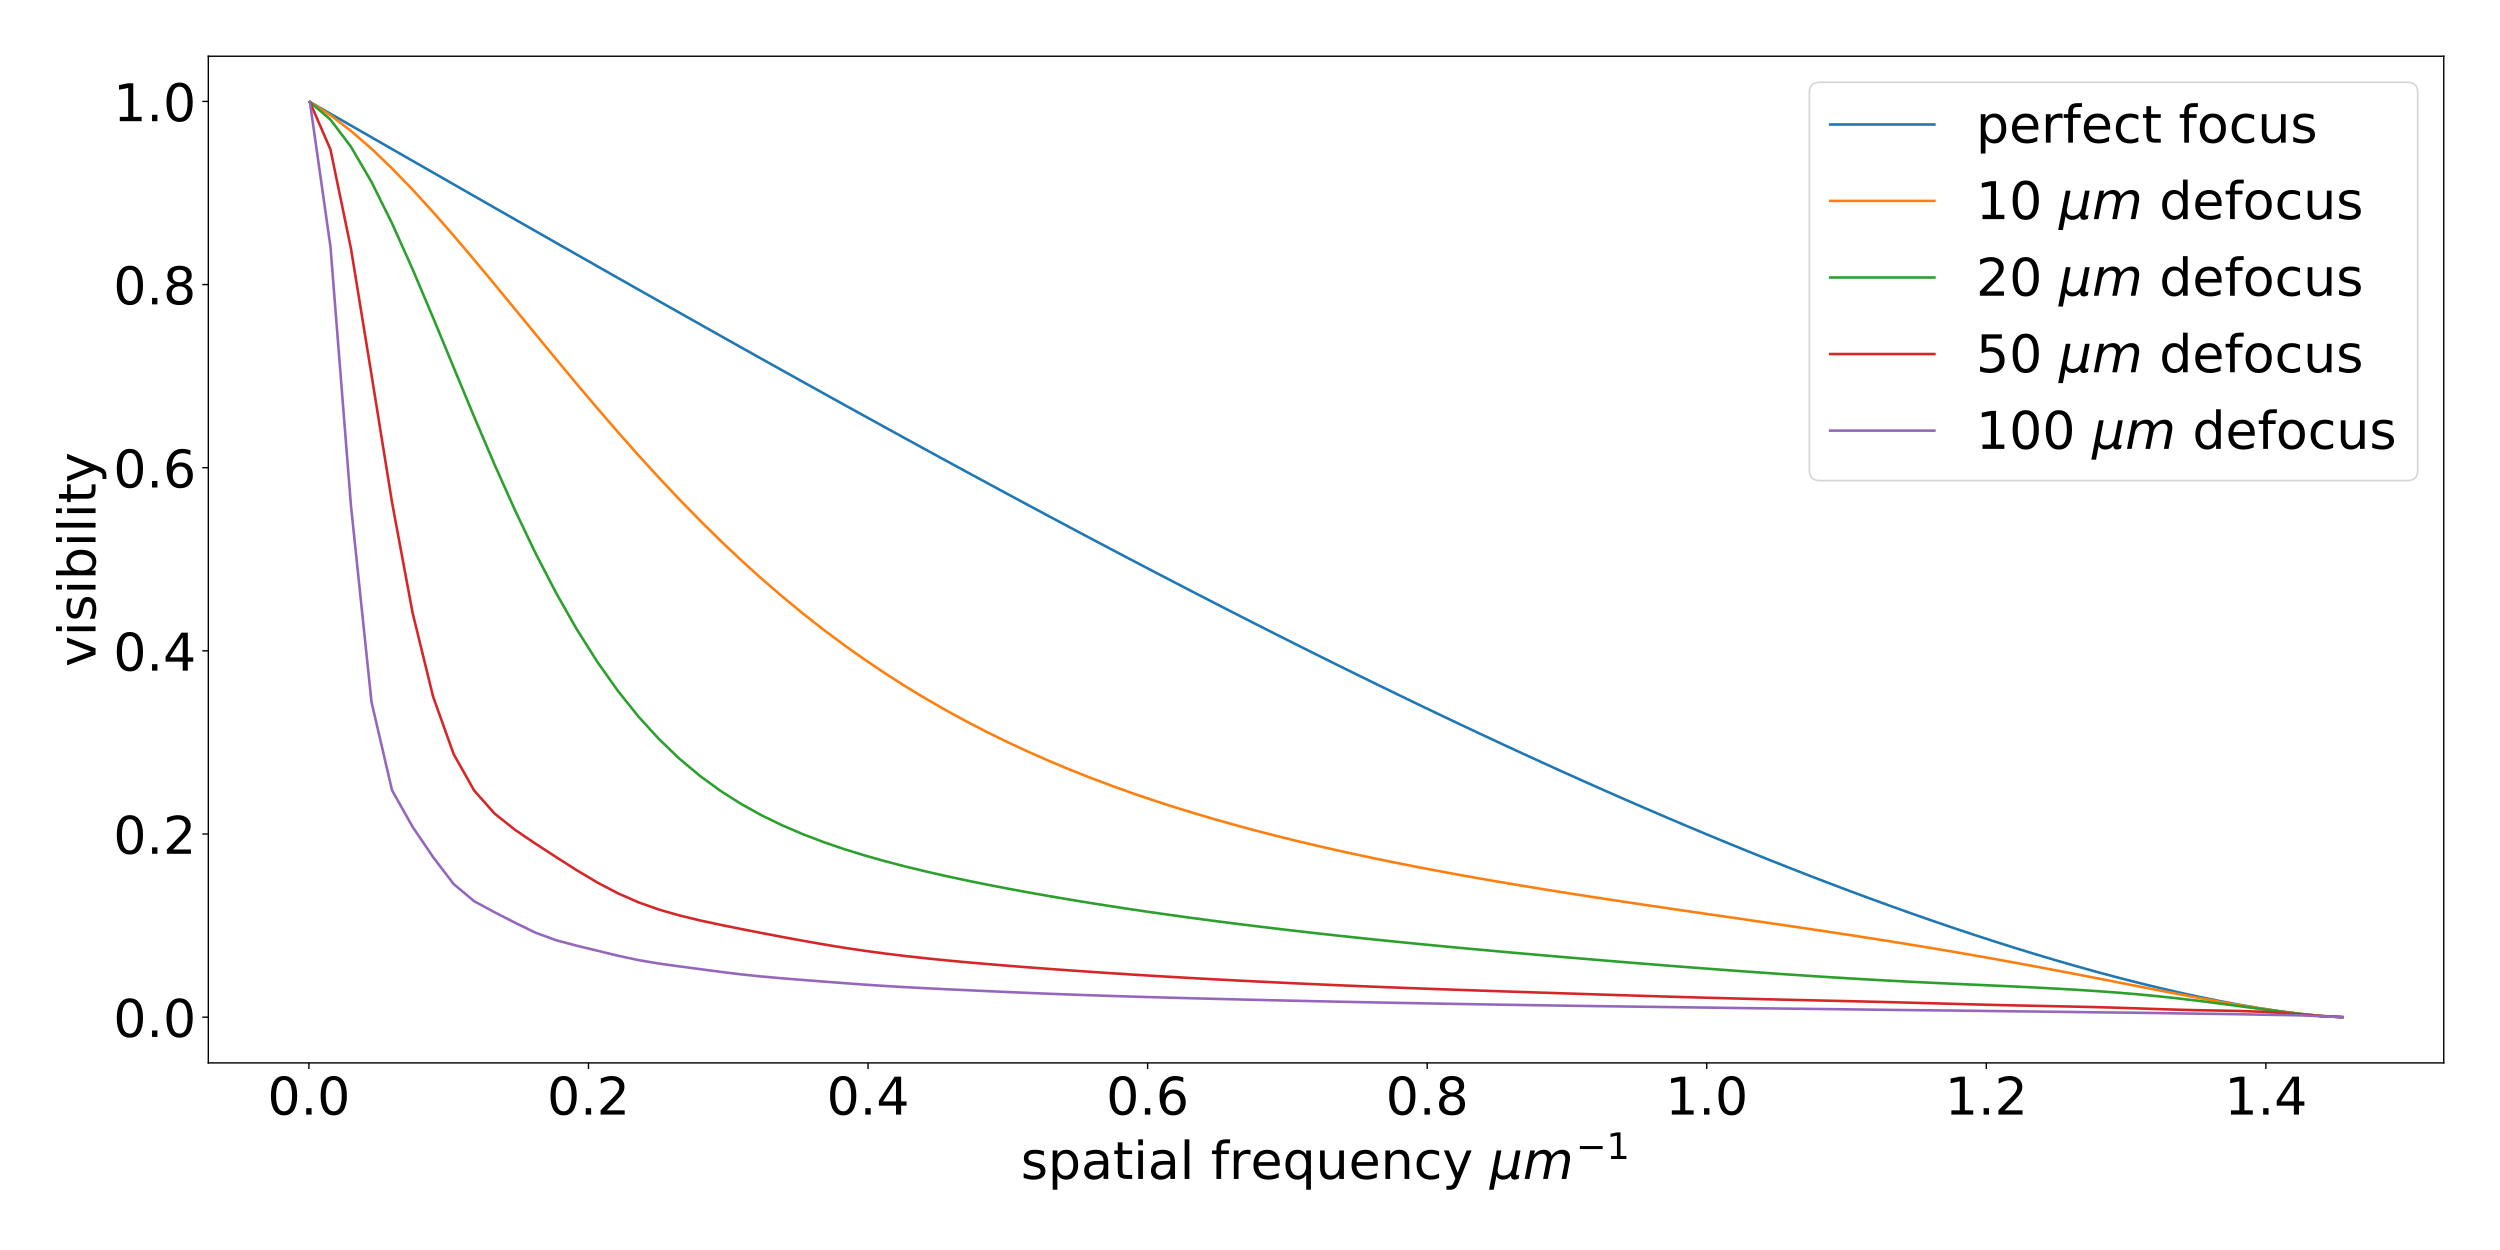 <?xml version="1.0" encoding="utf-8" standalone="no"?>
<!DOCTYPE svg PUBLIC "-//W3C//DTD SVG 1.1//EN"
  "http://www.w3.org/Graphics/SVG/1.1/DTD/svg11.dtd">
<!-- Created with matplotlib (https://matplotlib.org/) -->
<svg height="720pt" version="1.1" viewBox="0 0 1440 720" width="1440pt" xmlns="http://www.w3.org/2000/svg" xmlns:xlink="http://www.w3.org/1999/xlink">
 <defs>
  <style type="text/css">
*{stroke-linecap:butt;stroke-linejoin:round;}
  </style>
 </defs>
 <g id="figure_1">
  <g id="patch_1">
   <path d="M 0 720 
L 1440 720 
L 1440 0 
L 0 0 
z
" style="fill:#ffffff;"/>
  </g>
  <g id="axes_1">
   <g id="patch_2">
    <path d="M 119.99 612.232 
L 1407.6 612.232 
L 1407.6 32.4 
L 119.99 32.4 
z
" style="fill:#ffffff;"/>
   </g>
   <g id="matplotlib.axis_1">
    <g id="xtick_1">
     <g id="line2d_1">
      <defs>
       <path d="M 0 0 
L 0 3.5 
" id="m633591df90" style="stroke:#000000;stroke-width:0.8;"/>
      </defs>
      <g>
       <use style="stroke:#000000;stroke-width:0.8;" x="177.932" xlink:href="#m633591df90" y="612.232"/>
      </g>
     </g>
     <g id="text_1">
      <!-- 0.0 -->
      <defs>
       <path d="M 31.781 66.406 
Q 24.172 66.406 20.328 58.906 
Q 16.5 51.422 16.5 36.375 
Q 16.5 21.391 20.328 13.891 
Q 24.172 6.391 31.781 6.391 
Q 39.453 6.391 43.281 13.891 
Q 47.125 21.391 47.125 36.375 
Q 47.125 51.422 43.281 58.906 
Q 39.453 66.406 31.781 66.406 
z
M 31.781 74.219 
Q 44.047 74.219 50.516 64.516 
Q 56.984 54.828 56.984 36.375 
Q 56.984 17.969 50.516 8.266 
Q 44.047 -1.422 31.781 -1.422 
Q 19.531 -1.422 13.062 8.266 
Q 6.594 17.969 6.594 36.375 
Q 6.594 54.828 13.062 64.516 
Q 19.531 74.219 31.781 74.219 
z
" id="DejaVuSans-48"/>
       <path d="M 10.688 12.406 
L 21 12.406 
L 21 0 
L 10.688 0 
z
" id="DejaVuSans-46"/>
      </defs>
      <g transform="translate(154.077 642.027)scale(0.3 -0.3)">
       <use xlink:href="#DejaVuSans-48"/>
       <use x="63.623" xlink:href="#DejaVuSans-46"/>
       <use x="95.41" xlink:href="#DejaVuSans-48"/>
      </g>
     </g>
    </g>
    <g id="xtick_2">
     <g id="line2d_2">
      <g>
       <use style="stroke:#000000;stroke-width:0.8;" x="338.964" xlink:href="#m633591df90" y="612.232"/>
      </g>
     </g>
     <g id="text_2">
      <!-- 0.2 -->
      <defs>
       <path d="M 19.188 8.297 
L 53.609 8.297 
L 53.609 0 
L 7.328 0 
L 7.328 8.297 
Q 12.938 14.109 22.625 23.891 
Q 32.328 33.688 34.812 36.531 
Q 39.547 41.844 41.422 45.531 
Q 43.312 49.219 43.312 52.781 
Q 43.312 58.594 39.234 62.25 
Q 35.156 65.922 28.609 65.922 
Q 23.969 65.922 18.812 64.312 
Q 13.672 62.703 7.812 59.422 
L 7.812 69.391 
Q 13.766 71.781 18.938 73 
Q 24.125 74.219 28.422 74.219 
Q 39.75 74.219 46.484 68.547 
Q 53.219 62.891 53.219 53.422 
Q 53.219 48.922 51.531 44.891 
Q 49.859 40.875 45.406 35.406 
Q 44.188 33.984 37.641 27.219 
Q 31.109 20.453 19.188 8.297 
z
" id="DejaVuSans-50"/>
      </defs>
      <g transform="translate(315.109 642.027)scale(0.3 -0.3)">
       <use xlink:href="#DejaVuSans-48"/>
       <use x="63.623" xlink:href="#DejaVuSans-46"/>
       <use x="95.41" xlink:href="#DejaVuSans-50"/>
      </g>
     </g>
    </g>
    <g id="xtick_3">
     <g id="line2d_3">
      <g>
       <use style="stroke:#000000;stroke-width:0.8;" x="499.996" xlink:href="#m633591df90" y="612.232"/>
      </g>
     </g>
     <g id="text_3">
      <!-- 0.4 -->
      <defs>
       <path d="M 37.797 64.312 
L 12.891 25.391 
L 37.797 25.391 
z
M 35.203 72.906 
L 47.609 72.906 
L 47.609 25.391 
L 58.016 25.391 
L 58.016 17.188 
L 47.609 17.188 
L 47.609 0 
L 37.797 0 
L 37.797 17.188 
L 4.891 17.188 
L 4.891 26.703 
z
" id="DejaVuSans-52"/>
      </defs>
      <g transform="translate(476.141 642.027)scale(0.3 -0.3)">
       <use xlink:href="#DejaVuSans-48"/>
       <use x="63.623" xlink:href="#DejaVuSans-46"/>
       <use x="95.41" xlink:href="#DejaVuSans-52"/>
      </g>
     </g>
    </g>
    <g id="xtick_4">
     <g id="line2d_4">
      <g>
       <use style="stroke:#000000;stroke-width:0.8;" x="661.027" xlink:href="#m633591df90" y="612.232"/>
      </g>
     </g>
     <g id="text_4">
      <!-- 0.6 -->
      <defs>
       <path d="M 33.016 40.375 
Q 26.375 40.375 22.484 35.828 
Q 18.609 31.297 18.609 23.391 
Q 18.609 15.531 22.484 10.953 
Q 26.375 6.391 33.016 6.391 
Q 39.656 6.391 43.531 10.953 
Q 47.406 15.531 47.406 23.391 
Q 47.406 31.297 43.531 35.828 
Q 39.656 40.375 33.016 40.375 
z
M 52.594 71.297 
L 52.594 62.312 
Q 48.875 64.062 45.094 64.984 
Q 41.312 65.922 37.594 65.922 
Q 27.828 65.922 22.672 59.328 
Q 17.531 52.734 16.797 39.406 
Q 19.672 43.656 24.016 45.922 
Q 28.375 48.188 33.594 48.188 
Q 44.578 48.188 50.953 41.516 
Q 57.328 34.859 57.328 23.391 
Q 57.328 12.156 50.688 5.359 
Q 44.047 -1.422 33.016 -1.422 
Q 20.359 -1.422 13.672 8.266 
Q 6.984 17.969 6.984 36.375 
Q 6.984 53.656 15.188 63.938 
Q 23.391 74.219 37.203 74.219 
Q 40.922 74.219 44.703 73.484 
Q 48.484 72.75 52.594 71.297 
z
" id="DejaVuSans-54"/>
      </defs>
      <g transform="translate(637.173 642.027)scale(0.3 -0.3)">
       <use xlink:href="#DejaVuSans-48"/>
       <use x="63.623" xlink:href="#DejaVuSans-46"/>
       <use x="95.41" xlink:href="#DejaVuSans-54"/>
      </g>
     </g>
    </g>
    <g id="xtick_5">
     <g id="line2d_5">
      <g>
       <use style="stroke:#000000;stroke-width:0.8;" x="822.059" xlink:href="#m633591df90" y="612.232"/>
      </g>
     </g>
     <g id="text_5">
      <!-- 0.8 -->
      <defs>
       <path d="M 31.781 34.625 
Q 24.75 34.625 20.719 30.859 
Q 16.703 27.094 16.703 20.516 
Q 16.703 13.922 20.719 10.156 
Q 24.75 6.391 31.781 6.391 
Q 38.812 6.391 42.859 10.172 
Q 46.922 13.969 46.922 20.516 
Q 46.922 27.094 42.891 30.859 
Q 38.875 34.625 31.781 34.625 
z
M 21.922 38.812 
Q 15.578 40.375 12.031 44.719 
Q 8.5 49.078 8.5 55.328 
Q 8.5 64.062 14.719 69.141 
Q 20.953 74.219 31.781 74.219 
Q 42.672 74.219 48.875 69.141 
Q 55.078 64.062 55.078 55.328 
Q 55.078 49.078 51.531 44.719 
Q 48 40.375 41.703 38.812 
Q 48.828 37.156 52.797 32.312 
Q 56.781 27.484 56.781 20.516 
Q 56.781 9.906 50.312 4.234 
Q 43.844 -1.422 31.781 -1.422 
Q 19.734 -1.422 13.25 4.234 
Q 6.781 9.906 6.781 20.516 
Q 6.781 27.484 10.781 32.312 
Q 14.797 37.156 21.922 38.812 
z
M 18.312 54.391 
Q 18.312 48.734 21.844 45.562 
Q 25.391 42.391 31.781 42.391 
Q 38.141 42.391 41.719 45.562 
Q 45.312 48.734 45.312 54.391 
Q 45.312 60.062 41.719 63.234 
Q 38.141 66.406 31.781 66.406 
Q 25.391 66.406 21.844 63.234 
Q 18.312 60.062 18.312 54.391 
z
" id="DejaVuSans-56"/>
      </defs>
      <g transform="translate(798.205 642.027)scale(0.3 -0.3)">
       <use xlink:href="#DejaVuSans-48"/>
       <use x="63.623" xlink:href="#DejaVuSans-46"/>
       <use x="95.41" xlink:href="#DejaVuSans-56"/>
      </g>
     </g>
    </g>
    <g id="xtick_6">
     <g id="line2d_6">
      <g>
       <use style="stroke:#000000;stroke-width:0.8;" x="983.091" xlink:href="#m633591df90" y="612.232"/>
      </g>
     </g>
     <g id="text_6">
      <!-- 1.0 -->
      <defs>
       <path d="M 12.406 8.297 
L 28.516 8.297 
L 28.516 63.922 
L 10.984 60.406 
L 10.984 69.391 
L 28.422 72.906 
L 38.281 72.906 
L 38.281 8.297 
L 54.391 8.297 
L 54.391 0 
L 12.406 0 
z
" id="DejaVuSans-49"/>
      </defs>
      <g transform="translate(959.236 642.027)scale(0.3 -0.3)">
       <use xlink:href="#DejaVuSans-49"/>
       <use x="63.623" xlink:href="#DejaVuSans-46"/>
       <use x="95.41" xlink:href="#DejaVuSans-48"/>
      </g>
     </g>
    </g>
    <g id="xtick_7">
     <g id="line2d_7">
      <g>
       <use style="stroke:#000000;stroke-width:0.8;" x="1144.123" xlink:href="#m633591df90" y="612.232"/>
      </g>
     </g>
     <g id="text_7">
      <!-- 1.2 -->
      <g transform="translate(1120.268 642.027)scale(0.3 -0.3)">
       <use xlink:href="#DejaVuSans-49"/>
       <use x="63.623" xlink:href="#DejaVuSans-46"/>
       <use x="95.41" xlink:href="#DejaVuSans-50"/>
      </g>
     </g>
    </g>
    <g id="xtick_8">
     <g id="line2d_8">
      <g>
       <use style="stroke:#000000;stroke-width:0.8;" x="1305.155" xlink:href="#m633591df90" y="612.232"/>
      </g>
     </g>
     <g id="text_8">
      <!-- 1.4 -->
      <g transform="translate(1281.3 642.027)scale(0.3 -0.3)">
       <use xlink:href="#DejaVuSans-49"/>
       <use x="63.623" xlink:href="#DejaVuSans-46"/>
       <use x="95.41" xlink:href="#DejaVuSans-52"/>
      </g>
     </g>
    </g>
    <g id="text_9">
     <!-- spatial frequency $\mu m^{-1}$ -->
     <defs>
      <path d="M 44.281 53.078 
L 44.281 44.578 
Q 40.484 46.531 36.375 47.5 
Q 32.281 48.484 27.875 48.484 
Q 21.188 48.484 17.844 46.438 
Q 14.5 44.391 14.5 40.281 
Q 14.5 37.156 16.891 35.375 
Q 19.281 33.594 26.516 31.984 
L 29.594 31.297 
Q 39.156 29.25 43.188 25.516 
Q 47.219 21.781 47.219 15.094 
Q 47.219 7.469 41.188 3.016 
Q 35.156 -1.422 24.609 -1.422 
Q 20.219 -1.422 15.453 -0.562 
Q 10.688 0.297 5.422 2 
L 5.422 11.281 
Q 10.406 8.688 15.234 7.391 
Q 20.062 6.109 24.812 6.109 
Q 31.156 6.109 34.562 8.281 
Q 37.984 10.453 37.984 14.406 
Q 37.984 18.062 35.516 20.016 
Q 33.062 21.969 24.703 23.781 
L 21.578 24.516 
Q 13.234 26.266 9.516 29.906 
Q 5.812 33.547 5.812 39.891 
Q 5.812 47.609 11.281 51.797 
Q 16.75 56 26.812 56 
Q 31.781 56 36.172 55.266 
Q 40.578 54.547 44.281 53.078 
z
" id="DejaVuSans-115"/>
      <path d="M 18.109 8.203 
L 18.109 -20.797 
L 9.078 -20.797 
L 9.078 54.688 
L 18.109 54.688 
L 18.109 46.391 
Q 20.953 51.266 25.266 53.625 
Q 29.594 56 35.594 56 
Q 45.562 56 51.781 48.094 
Q 58.016 40.188 58.016 27.297 
Q 58.016 14.406 51.781 6.484 
Q 45.562 -1.422 35.594 -1.422 
Q 29.594 -1.422 25.266 0.953 
Q 20.953 3.328 18.109 8.203 
z
M 48.688 27.297 
Q 48.688 37.203 44.609 42.844 
Q 40.531 48.484 33.406 48.484 
Q 26.266 48.484 22.188 42.844 
Q 18.109 37.203 18.109 27.297 
Q 18.109 17.391 22.188 11.75 
Q 26.266 6.109 33.406 6.109 
Q 40.531 6.109 44.609 11.75 
Q 48.688 17.391 48.688 27.297 
z
" id="DejaVuSans-112"/>
      <path d="M 34.281 27.484 
Q 23.391 27.484 19.188 25 
Q 14.984 22.516 14.984 16.5 
Q 14.984 11.719 18.141 8.906 
Q 21.297 6.109 26.703 6.109 
Q 34.188 6.109 38.703 11.406 
Q 43.219 16.703 43.219 25.484 
L 43.219 27.484 
z
M 52.203 31.203 
L 52.203 0 
L 43.219 0 
L 43.219 8.297 
Q 40.141 3.328 35.547 0.953 
Q 30.953 -1.422 24.312 -1.422 
Q 15.922 -1.422 10.953 3.297 
Q 6 8.016 6 15.922 
Q 6 25.141 12.172 29.828 
Q 18.359 34.516 30.609 34.516 
L 43.219 34.516 
L 43.219 35.406 
Q 43.219 41.609 39.141 45 
Q 35.062 48.391 27.688 48.391 
Q 23 48.391 18.547 47.266 
Q 14.109 46.141 10.016 43.891 
L 10.016 52.203 
Q 14.938 54.109 19.578 55.047 
Q 24.219 56 28.609 56 
Q 40.484 56 46.344 49.844 
Q 52.203 43.703 52.203 31.203 
z
" id="DejaVuSans-97"/>
      <path d="M 18.312 70.219 
L 18.312 54.688 
L 36.812 54.688 
L 36.812 47.703 
L 18.312 47.703 
L 18.312 18.016 
Q 18.312 11.328 20.141 9.422 
Q 21.969 7.516 27.594 7.516 
L 36.812 7.516 
L 36.812 0 
L 27.594 0 
Q 17.188 0 13.234 3.875 
Q 9.281 7.766 9.281 18.016 
L 9.281 47.703 
L 2.688 47.703 
L 2.688 54.688 
L 9.281 54.688 
L 9.281 70.219 
z
" id="DejaVuSans-116"/>
      <path d="M 9.422 54.688 
L 18.406 54.688 
L 18.406 0 
L 9.422 0 
z
M 9.422 75.984 
L 18.406 75.984 
L 18.406 64.594 
L 9.422 64.594 
z
" id="DejaVuSans-105"/>
      <path d="M 9.422 75.984 
L 18.406 75.984 
L 18.406 0 
L 9.422 0 
z
" id="DejaVuSans-108"/>
      <path id="DejaVuSans-32"/>
      <path d="M 37.109 75.984 
L 37.109 68.5 
L 28.516 68.5 
Q 23.688 68.5 21.797 66.547 
Q 19.922 64.594 19.922 59.516 
L 19.922 54.688 
L 34.719 54.688 
L 34.719 47.703 
L 19.922 47.703 
L 19.922 0 
L 10.891 0 
L 10.891 47.703 
L 2.297 47.703 
L 2.297 54.688 
L 10.891 54.688 
L 10.891 58.5 
Q 10.891 67.625 15.141 71.797 
Q 19.391 75.984 28.609 75.984 
z
" id="DejaVuSans-102"/>
      <path d="M 41.109 46.297 
Q 39.594 47.172 37.812 47.578 
Q 36.031 48 33.891 48 
Q 26.266 48 22.188 43.047 
Q 18.109 38.094 18.109 28.812 
L 18.109 0 
L 9.078 0 
L 9.078 54.688 
L 18.109 54.688 
L 18.109 46.188 
Q 20.953 51.172 25.484 53.578 
Q 30.031 56 36.531 56 
Q 37.453 56 38.578 55.875 
Q 39.703 55.766 41.062 55.516 
z
" id="DejaVuSans-114"/>
      <path d="M 56.203 29.594 
L 56.203 25.203 
L 14.891 25.203 
Q 15.484 15.922 20.484 11.062 
Q 25.484 6.203 34.422 6.203 
Q 39.594 6.203 44.453 7.469 
Q 49.312 8.734 54.109 11.281 
L 54.109 2.781 
Q 49.266 0.734 44.188 -0.344 
Q 39.109 -1.422 33.891 -1.422 
Q 20.797 -1.422 13.156 6.188 
Q 5.516 13.812 5.516 26.812 
Q 5.516 40.234 12.766 48.109 
Q 20.016 56 32.328 56 
Q 43.359 56 49.781 48.891 
Q 56.203 41.797 56.203 29.594 
z
M 47.219 32.234 
Q 47.125 39.594 43.094 43.984 
Q 39.062 48.391 32.422 48.391 
Q 24.906 48.391 20.391 44.141 
Q 15.875 39.891 15.188 32.172 
z
" id="DejaVuSans-101"/>
      <path d="M 14.797 27.297 
Q 14.797 17.391 18.875 11.75 
Q 22.953 6.109 30.078 6.109 
Q 37.203 6.109 41.297 11.75 
Q 45.406 17.391 45.406 27.297 
Q 45.406 37.203 41.297 42.844 
Q 37.203 48.484 30.078 48.484 
Q 22.953 48.484 18.875 42.844 
Q 14.797 37.203 14.797 27.297 
z
M 45.406 8.203 
Q 42.578 3.328 38.25 0.953 
Q 33.938 -1.422 27.875 -1.422 
Q 17.969 -1.422 11.734 6.484 
Q 5.516 14.406 5.516 27.297 
Q 5.516 40.188 11.734 48.094 
Q 17.969 56 27.875 56 
Q 33.938 56 38.25 53.625 
Q 42.578 51.266 45.406 46.391 
L 45.406 54.688 
L 54.391 54.688 
L 54.391 -20.797 
L 45.406 -20.797 
z
" id="DejaVuSans-113"/>
      <path d="M 8.5 21.578 
L 8.5 54.688 
L 17.484 54.688 
L 17.484 21.922 
Q 17.484 14.156 20.5 10.266 
Q 23.531 6.391 29.594 6.391 
Q 36.859 6.391 41.078 11.031 
Q 45.312 15.672 45.312 23.688 
L 45.312 54.688 
L 54.297 54.688 
L 54.297 0 
L 45.312 0 
L 45.312 8.406 
Q 42.047 3.422 37.719 1 
Q 33.406 -1.422 27.688 -1.422 
Q 18.266 -1.422 13.375 4.438 
Q 8.5 10.297 8.5 21.578 
z
M 31.109 56 
z
" id="DejaVuSans-117"/>
      <path d="M 54.891 33.016 
L 54.891 0 
L 45.906 0 
L 45.906 32.719 
Q 45.906 40.484 42.875 44.328 
Q 39.844 48.188 33.797 48.188 
Q 26.516 48.188 22.312 43.547 
Q 18.109 38.922 18.109 30.906 
L 18.109 0 
L 9.078 0 
L 9.078 54.688 
L 18.109 54.688 
L 18.109 46.188 
Q 21.344 51.125 25.703 53.562 
Q 30.078 56 35.797 56 
Q 45.219 56 50.047 50.172 
Q 54.891 44.344 54.891 33.016 
z
" id="DejaVuSans-110"/>
      <path d="M 48.781 52.594 
L 48.781 44.188 
Q 44.969 46.297 41.141 47.344 
Q 37.312 48.391 33.406 48.391 
Q 24.656 48.391 19.812 42.844 
Q 14.984 37.312 14.984 27.297 
Q 14.984 17.281 19.812 11.734 
Q 24.656 6.203 33.406 6.203 
Q 37.312 6.203 41.141 7.25 
Q 44.969 8.297 48.781 10.406 
L 48.781 2.094 
Q 45.016 0.344 40.984 -0.531 
Q 36.969 -1.422 32.422 -1.422 
Q 20.062 -1.422 12.781 6.344 
Q 5.516 14.109 5.516 27.297 
Q 5.516 40.672 12.859 48.328 
Q 20.219 56 33.016 56 
Q 37.156 56 41.109 55.141 
Q 45.062 54.297 48.781 52.594 
z
" id="DejaVuSans-99"/>
      <path d="M 32.172 -5.078 
Q 28.375 -14.844 24.75 -17.812 
Q 21.141 -20.797 15.094 -20.797 
L 7.906 -20.797 
L 7.906 -13.281 
L 13.188 -13.281 
Q 16.891 -13.281 18.938 -11.516 
Q 21 -9.766 23.484 -3.219 
L 25.094 0.875 
L 2.984 54.688 
L 12.5 54.688 
L 29.594 11.922 
L 46.688 54.688 
L 56.203 54.688 
z
" id="DejaVuSans-121"/>
      <path d="M -1.312 -20.797 
L 13.375 54.688 
L 22.406 54.688 
L 15.766 20.656 
Q 15.578 19.625 15.422 18.359 
Q 15.281 17.094 15.281 15.828 
Q 15.281 11.281 18.141 8.828 
Q 21 6.391 26.312 6.391 
Q 33.547 6.391 37.984 10.484 
Q 42.438 14.594 44 22.797 
L 50.203 54.688 
L 59.188 54.688 
L 51.031 12.641 
Q 50.828 11.719 50.75 11.031 
Q 50.688 10.359 50.688 9.812 
Q 50.688 8.297 51.297 7.594 
Q 51.906 6.891 53.219 6.891 
Q 53.719 6.891 54.562 7.125 
Q 55.422 7.375 56.984 8.016 
L 55.609 0.781 
Q 53.469 -0.297 51.516 -0.859 
Q 49.562 -1.422 47.703 -1.422 
Q 44.484 -1.422 42.656 0.625 
Q 40.828 2.688 40.828 6.297 
Q 38.094 2.391 34.297 0.484 
Q 30.516 -1.422 25.391 -1.422 
Q 20.844 -1.422 17.453 0.672 
Q 14.062 2.781 12.984 6.203 
L 7.719 -20.797 
z
" id="DejaVuSans-Oblique-956"/>
      <path d="M 89.797 33.016 
L 83.406 0 
L 74.422 0 
L 80.719 32.719 
Q 81.109 34.812 81.297 36.328 
Q 81.5 37.844 81.5 38.922 
Q 81.5 43.312 79.047 45.75 
Q 76.609 48.188 72.219 48.188 
Q 65.672 48.188 60.547 43.281 
Q 55.422 38.375 53.906 30.516 
L 47.906 0 
L 38.922 0 
L 45.312 32.719 
Q 45.703 34.516 45.891 36.047 
Q 46.094 37.594 46.094 38.812 
Q 46.094 43.266 43.656 45.719 
Q 41.219 48.188 36.922 48.188 
Q 30.281 48.188 25.141 43.281 
Q 20.016 38.375 18.5 30.516 
L 12.5 0 
L 3.516 0 
L 14.203 54.688 
L 23.188 54.688 
L 21.484 46.188 
Q 25.141 50.984 30.047 53.484 
Q 34.969 56 40.578 56 
Q 46.531 56 50.359 52.875 
Q 54.203 49.75 54.984 44.188 
Q 59.078 49.953 64.469 52.969 
Q 69.875 56 75.875 56 
Q 82.906 56 86.734 51.953 
Q 90.578 47.906 90.578 40.484 
Q 90.578 38.875 90.375 36.938 
Q 90.188 35.016 89.797 33.016 
z
" id="DejaVuSans-Oblique-109"/>
      <path d="M 10.594 35.5 
L 73.188 35.5 
L 73.188 27.203 
L 10.594 27.203 
z
" id="DejaVuSans-8722"/>
     </defs>
     <g transform="translate(587.995 679.266)scale(0.3 -0.3)">
      <use transform="translate(0 0.684)" xlink:href="#DejaVuSans-115"/>
      <use transform="translate(52.1 0.684)" xlink:href="#DejaVuSans-112"/>
      <use transform="translate(115.576 0.684)" xlink:href="#DejaVuSans-97"/>
      <use transform="translate(176.855 0.684)" xlink:href="#DejaVuSans-116"/>
      <use transform="translate(216.064 0.684)" xlink:href="#DejaVuSans-105"/>
      <use transform="translate(243.848 0.684)" xlink:href="#DejaVuSans-97"/>
      <use transform="translate(305.127 0.684)" xlink:href="#DejaVuSans-108"/>
      <use transform="translate(332.91 0.684)" xlink:href="#DejaVuSans-32"/>
      <use transform="translate(364.697 0.684)" xlink:href="#DejaVuSans-102"/>
      <use transform="translate(399.902 0.684)" xlink:href="#DejaVuSans-114"/>
      <use transform="translate(441.016 0.684)" xlink:href="#DejaVuSans-101"/>
      <use transform="translate(502.539 0.684)" xlink:href="#DejaVuSans-113"/>
      <use transform="translate(566.016 0.684)" xlink:href="#DejaVuSans-117"/>
      <use transform="translate(629.395 0.684)" xlink:href="#DejaVuSans-101"/>
      <use transform="translate(690.918 0.684)" xlink:href="#DejaVuSans-110"/>
      <use transform="translate(754.297 0.684)" xlink:href="#DejaVuSans-99"/>
      <use transform="translate(809.277 0.684)" xlink:href="#DejaVuSans-121"/>
      <use transform="translate(868.457 0.684)" xlink:href="#DejaVuSans-32"/>
      <use transform="translate(900.244 0.684)" xlink:href="#DejaVuSans-Oblique-956"/>
      <use transform="translate(963.867 0.684)" xlink:href="#DejaVuSans-Oblique-109"/>
      <use transform="translate(1065.929 38.966)scale(0.7)" xlink:href="#DejaVuSans-8722"/>
      <use transform="translate(1124.582 38.966)scale(0.7)" xlink:href="#DejaVuSans-49"/>
     </g>
    </g>
   </g>
   <g id="matplotlib.axis_2">
    <g id="ytick_1">
     <g id="line2d_9">
      <defs>
       <path d="M 0 0 
L -3.5 0 
" id="ma31d2965f2" style="stroke:#000000;stroke-width:0.8;"/>
      </defs>
      <g>
       <use style="stroke:#000000;stroke-width:0.8;" x="119.99" xlink:href="#ma31d2965f2" y="585.876"/>
      </g>
     </g>
     <g id="text_10">
      <!-- 0.0 -->
      <g transform="translate(65.281 597.274)scale(0.3 -0.3)">
       <use xlink:href="#DejaVuSans-48"/>
       <use x="63.623" xlink:href="#DejaVuSans-46"/>
       <use x="95.41" xlink:href="#DejaVuSans-48"/>
      </g>
     </g>
    </g>
    <g id="ytick_2">
     <g id="line2d_10">
      <g>
       <use style="stroke:#000000;stroke-width:0.8;" x="119.99" xlink:href="#ma31d2965f2" y="480.385"/>
      </g>
     </g>
     <g id="text_11">
      <!-- 0.2 -->
      <g transform="translate(65.281 491.782)scale(0.3 -0.3)">
       <use xlink:href="#DejaVuSans-48"/>
       <use x="63.623" xlink:href="#DejaVuSans-46"/>
       <use x="95.41" xlink:href="#DejaVuSans-50"/>
      </g>
     </g>
    </g>
    <g id="ytick_3">
     <g id="line2d_11">
      <g>
       <use style="stroke:#000000;stroke-width:0.8;" x="119.99" xlink:href="#ma31d2965f2" y="374.894"/>
      </g>
     </g>
     <g id="text_12">
      <!-- 0.4 -->
      <g transform="translate(65.281 386.291)scale(0.3 -0.3)">
       <use xlink:href="#DejaVuSans-48"/>
       <use x="63.623" xlink:href="#DejaVuSans-46"/>
       <use x="95.41" xlink:href="#DejaVuSans-52"/>
      </g>
     </g>
    </g>
    <g id="ytick_4">
     <g id="line2d_12">
      <g>
       <use style="stroke:#000000;stroke-width:0.8;" x="119.99" xlink:href="#ma31d2965f2" y="269.403"/>
      </g>
     </g>
     <g id="text_13">
      <!-- 0.6 -->
      <g transform="translate(65.281 280.8)scale(0.3 -0.3)">
       <use xlink:href="#DejaVuSans-48"/>
       <use x="63.623" xlink:href="#DejaVuSans-46"/>
       <use x="95.41" xlink:href="#DejaVuSans-54"/>
      </g>
     </g>
    </g>
    <g id="ytick_5">
     <g id="line2d_13">
      <g>
       <use style="stroke:#000000;stroke-width:0.8;" x="119.99" xlink:href="#ma31d2965f2" y="163.911"/>
      </g>
     </g>
     <g id="text_14">
      <!-- 0.8 -->
      <g transform="translate(65.281 175.309)scale(0.3 -0.3)">
       <use xlink:href="#DejaVuSans-48"/>
       <use x="63.623" xlink:href="#DejaVuSans-46"/>
       <use x="95.41" xlink:href="#DejaVuSans-56"/>
      </g>
     </g>
    </g>
    <g id="ytick_6">
     <g id="line2d_14">
      <g>
       <use style="stroke:#000000;stroke-width:0.8;" x="119.99" xlink:href="#ma31d2965f2" y="58.42"/>
      </g>
     </g>
     <g id="text_15">
      <!-- 1.0 -->
      <g transform="translate(65.281 69.818)scale(0.3 -0.3)">
       <use xlink:href="#DejaVuSans-49"/>
       <use x="63.623" xlink:href="#DejaVuSans-46"/>
       <use x="95.41" xlink:href="#DejaVuSans-48"/>
      </g>
     </g>
    </g>
    <g id="text_16">
     <!-- visibility -->
     <defs>
      <path d="M 2.984 54.688 
L 12.5 54.688 
L 29.594 8.797 
L 46.688 54.688 
L 56.203 54.688 
L 35.688 0 
L 23.484 0 
z
" id="DejaVuSans-118"/>
      <path d="M 48.688 27.297 
Q 48.688 37.203 44.609 42.844 
Q 40.531 48.484 33.406 48.484 
Q 26.266 48.484 22.188 42.844 
Q 18.109 37.203 18.109 27.297 
Q 18.109 17.391 22.188 11.75 
Q 26.266 6.109 33.406 6.109 
Q 40.531 6.109 44.609 11.75 
Q 48.688 17.391 48.688 27.297 
z
M 18.109 46.391 
Q 20.953 51.266 25.266 53.625 
Q 29.594 56 35.594 56 
Q 45.562 56 51.781 48.094 
Q 58.016 40.188 58.016 27.297 
Q 58.016 14.406 51.781 6.484 
Q 45.562 -1.422 35.594 -1.422 
Q 29.594 -1.422 25.266 0.953 
Q 20.953 3.328 18.109 8.203 
L 18.109 0 
L 9.078 0 
L 9.078 75.984 
L 18.109 75.984 
z
" id="DejaVuSans-98"/>
     </defs>
     <g transform="translate(55.042 384.125)rotate(-90)scale(0.3 -0.3)">
      <use xlink:href="#DejaVuSans-118"/>
      <use x="59.18" xlink:href="#DejaVuSans-105"/>
      <use x="86.963" xlink:href="#DejaVuSans-115"/>
      <use x="139.062" xlink:href="#DejaVuSans-105"/>
      <use x="166.846" xlink:href="#DejaVuSans-98"/>
      <use x="230.322" xlink:href="#DejaVuSans-105"/>
      <use x="258.105" xlink:href="#DejaVuSans-108"/>
      <use x="285.889" xlink:href="#DejaVuSans-105"/>
      <use x="313.672" xlink:href="#DejaVuSans-116"/>
      <use x="352.881" xlink:href="#DejaVuSans-121"/>
     </g>
    </g>
   </g>
   <g id="line2d_15">
    <path clip-path="url(#p8f7b497720)" d="M 178.518 58.756 
L 190.342 65.536 
L 202.165 72.315 
L 213.989 79.093 
L 225.813 85.869 
L 237.637 92.642 
L 249.46 99.412 
L 261.284 106.177 
L 273.108 112.938 
L 284.932 119.693 
L 296.756 126.441 
L 308.579 133.183 
L 320.403 139.917 
L 332.227 146.642 
L 344.051 153.359 
L 355.874 160.065 
L 367.698 166.761 
L 379.522 173.446 
L 391.346 180.119 
L 403.17 186.779 
L 414.993 193.426 
L 426.817 200.059 
L 438.641 206.677 
L 450.465 213.279 
L 462.289 219.865 
L 474.112 226.433 
L 485.936 232.984 
L 497.76 239.516 
L 509.584 246.029 
L 521.407 252.521 
L 533.231 258.993 
L 545.055 265.442 
L 556.879 271.869 
L 568.703 278.273 
L 580.526 284.652 
L 592.35 291.007 
L 604.174 297.335 
L 615.998 303.637 
L 627.821 309.911 
L 639.645 316.156 
L 651.469 322.373 
L 663.293 328.559 
L 675.117 334.713 
L 686.94 340.836 
L 698.764 346.926 
L 710.588 352.982 
L 722.412 359.002 
L 734.236 364.987 
L 746.059 370.935 
L 757.883 376.845 
L 769.707 382.715 
L 781.531 388.546 
L 793.354 394.336 
L 805.178 400.083 
L 817.002 405.787 
L 828.826 411.446 
L 840.65 417.06 
L 852.473 422.626 
L 864.297 428.145 
L 876.121 433.613 
L 887.945 439.031 
L 899.769 444.397 
L 911.592 449.709 
L 923.416 454.966 
L 935.24 460.167 
L 947.064 465.31 
L 958.887 470.393 
L 970.711 475.415 
L 982.535 480.373 
L 994.359 485.267 
L 1006.183 490.095 
L 1018.006 494.854 
L 1029.83 499.542 
L 1041.654 504.158 
L 1053.478 508.7 
L 1065.301 513.164 
L 1077.125 517.548 
L 1088.949 521.851 
L 1100.773 526.069 
L 1112.597 530.199 
L 1124.42 534.239 
L 1136.244 538.184 
L 1148.068 542.032 
L 1159.892 545.779 
L 1171.716 549.421 
L 1183.539 552.953 
L 1195.363 556.37 
L 1207.187 559.666 
L 1219.011 562.837 
L 1230.834 565.875 
L 1242.658 568.772 
L 1254.482 571.52 
L 1266.306 574.107 
L 1278.13 576.522 
L 1289.953 578.749 
L 1301.777 580.769 
L 1313.601 582.554 
L 1325.425 584.065 
L 1337.248 585.235 
L 1349.072 585.876 
" style="fill:none;stroke:#1f77b4;stroke-linecap:square;stroke-width:1.5;"/>
   </g>
   <g id="line2d_16">
    <path clip-path="url(#p8f7b497720)" d="M 178.518 58.758 
L 190.342 66.378 
L 202.165 75.408 
L 213.989 85.675 
L 225.813 97.005 
L 237.637 109.227 
L 249.46 122.175 
L 261.284 135.691 
L 273.108 149.626 
L 284.932 163.842 
L 296.756 178.212 
L 308.579 192.623 
L 320.403 206.974 
L 332.227 221.177 
L 344.051 235.155 
L 355.874 248.844 
L 367.698 262.191 
L 379.522 275.152 
L 391.346 287.695 
L 403.17 299.794 
L 414.993 311.431 
L 426.817 322.597 
L 438.641 333.286 
L 450.465 343.499 
L 462.289 353.24 
L 474.112 362.518 
L 485.936 371.344 
L 497.76 379.731 
L 509.584 387.694 
L 521.407 395.251 
L 533.231 402.418 
L 545.055 409.213 
L 556.879 415.655 
L 568.703 421.762 
L 580.526 427.552 
L 592.35 433.043 
L 604.174 438.253 
L 615.998 443.197 
L 627.821 447.893 
L 639.645 452.354 
L 651.469 456.597 
L 663.293 460.635 
L 675.117 464.481 
L 686.94 468.147 
L 698.764 471.645 
L 710.588 474.987 
L 722.412 478.182 
L 734.236 481.24 
L 746.059 484.17 
L 757.883 486.98 
L 769.707 489.679 
L 781.531 492.275 
L 793.354 494.774 
L 805.178 497.182 
L 817.002 499.507 
L 828.826 501.754 
L 840.65 503.93 
L 852.473 506.039 
L 864.297 508.088 
L 876.121 510.081 
L 887.945 512.023 
L 899.769 513.92 
L 911.592 515.777 
L 923.416 517.598 
L 935.24 519.389 
L 947.064 521.155 
L 958.887 522.9 
L 970.711 524.63 
L 982.535 526.35 
L 994.359 528.065 
L 1006.183 529.781 
L 1018.006 531.504 
L 1029.83 533.237 
L 1041.654 534.987 
L 1053.478 536.758 
L 1065.301 538.556 
L 1077.125 540.386 
L 1088.949 542.252 
L 1100.773 544.157 
L 1112.597 546.106 
L 1124.42 548.1 
L 1136.244 550.143 
L 1148.068 552.235 
L 1159.892 554.375 
L 1171.716 556.56 
L 1183.539 558.787 
L 1195.363 561.049 
L 1207.187 563.339 
L 1219.011 565.647 
L 1230.834 567.962 
L 1242.658 570.267 
L 1254.482 572.545 
L 1266.306 574.774 
L 1278.13 576.924 
L 1289.953 578.967 
L 1301.777 580.866 
L 1313.601 582.584 
L 1325.425 584.068 
L 1337.248 585.237 
L 1349.072 585.876 
" style="fill:none;stroke:#ff7f0e;stroke-linecap:square;stroke-width:1.5;"/>
   </g>
   <g id="line2d_17">
    <path clip-path="url(#p8f7b497720)" d="M 178.518 58.764 
L 190.342 68.894 
L 202.165 84.551 
L 213.989 104.807 
L 225.813 128.648 
L 237.637 155.04 
L 249.46 182.991 
L 261.284 211.597 
L 273.108 240.069 
L 284.932 267.757 
L 296.756 294.151 
L 308.579 318.881 
L 320.403 341.706 
L 332.227 362.498 
L 344.051 381.222 
L 355.874 397.919 
L 367.698 412.689 
L 379.522 425.669 
L 391.346 437.019 
L 403.17 446.916 
L 414.993 455.533 
L 426.817 463.041 
L 438.641 469.599 
L 450.465 475.352 
L 462.289 480.43 
L 474.112 484.945 
L 485.936 488.994 
L 497.76 492.657 
L 509.584 496.002 
L 521.407 499.086 
L 533.231 501.951 
L 545.055 504.635 
L 556.879 507.166 
L 568.703 509.564 
L 580.526 511.85 
L 592.35 514.034 
L 604.174 516.129 
L 615.998 518.142 
L 627.821 520.08 
L 639.645 521.948 
L 651.469 523.75 
L 663.293 525.49 
L 675.117 527.171 
L 686.94 528.795 
L 698.764 530.366 
L 710.588 531.885 
L 722.412 533.356 
L 734.236 534.783 
L 746.059 536.167 
L 757.883 537.511 
L 769.707 538.818 
L 781.531 540.088 
L 793.354 541.322 
L 805.178 542.523 
L 817.002 543.692 
L 828.826 544.831 
L 840.65 545.943 
L 852.473 547.033 
L 864.297 548.102 
L 876.121 549.151 
L 887.945 550.183 
L 899.769 551.199 
L 911.592 552.2 
L 923.416 553.189 
L 935.24 554.164 
L 947.064 555.123 
L 958.887 556.064 
L 970.711 556.985 
L 982.535 557.885 
L 994.359 558.764 
L 1006.183 559.625 
L 1018.006 560.465 
L 1029.83 561.282 
L 1041.654 562.072 
L 1053.478 562.832 
L 1065.301 563.558 
L 1077.125 564.247 
L 1088.949 564.895 
L 1100.773 565.503 
L 1112.597 566.073 
L 1124.42 566.617 
L 1136.244 567.145 
L 1148.068 567.674 
L 1159.892 568.215 
L 1171.716 568.785 
L 1183.539 569.399 
L 1195.363 570.076 
L 1207.187 570.834 
L 1219.011 571.693 
L 1230.834 572.675 
L 1242.658 573.797 
L 1254.482 575.066 
L 1266.306 576.471 
L 1278.13 577.983 
L 1289.953 579.557 
L 1301.777 581.138 
L 1313.601 582.667 
L 1325.425 584.072 
L 1337.248 585.245 
L 1349.072 585.876 
" style="fill:none;stroke:#2ca02c;stroke-linecap:square;stroke-width:1.5;"/>
   </g>
   <g id="line2d_18">
    <path clip-path="url(#p8f7b497720)" d="M 178.518 58.805 
L 190.342 86.099 
L 202.165 143.241 
L 213.989 215.891 
L 225.813 289.396 
L 237.637 352.921 
L 249.46 401.252 
L 261.284 434.325 
L 273.108 455.351 
L 284.932 468.663 
L 296.756 478.069 
L 308.579 486.057 
L 320.403 493.743 
L 332.227 501.269 
L 344.051 508.319 
L 355.874 514.531 
L 367.698 519.716 
L 379.522 523.91 
L 391.346 527.306 
L 403.17 530.16 
L 414.993 532.702 
L 426.817 535.092 
L 438.641 537.407 
L 450.465 539.666 
L 462.289 541.847 
L 474.112 543.919 
L 485.936 545.85 
L 497.76 547.618 
L 509.584 549.219 
L 521.407 550.664 
L 533.231 551.972 
L 545.055 553.165 
L 556.879 554.264 
L 568.703 555.293 
L 580.526 556.268 
L 592.35 557.197 
L 604.174 558.083 
L 615.998 558.933 
L 627.821 559.753 
L 639.645 560.543 
L 651.469 561.299 
L 663.293 562.026 
L 675.117 562.724 
L 686.94 563.395 
L 698.764 564.041 
L 710.588 564.662 
L 722.412 565.26 
L 734.236 565.836 
L 746.059 566.394 
L 757.883 566.931 
L 769.707 567.447 
L 781.531 567.945 
L 793.354 568.425 
L 805.178 568.886 
L 817.002 569.329 
L 828.826 569.758 
L 840.65 570.174 
L 852.473 570.579 
L 864.297 570.975 
L 876.121 571.366 
L 887.945 571.754 
L 899.769 572.139 
L 911.592 572.521 
L 923.416 572.9 
L 935.24 573.274 
L 947.064 573.64 
L 958.887 573.996 
L 970.711 574.341 
L 982.535 574.673 
L 994.359 574.991 
L 1006.183 575.296 
L 1018.006 575.587 
L 1029.83 575.867 
L 1041.654 576.139 
L 1053.478 576.406 
L 1065.301 576.676 
L 1077.125 576.955 
L 1088.949 577.247 
L 1100.773 577.556 
L 1112.597 577.878 
L 1124.42 578.204 
L 1136.244 578.523 
L 1148.068 578.823 
L 1159.892 579.095 
L 1171.716 579.344 
L 1183.539 579.582 
L 1195.363 579.827 
L 1207.187 580.106 
L 1219.011 580.435 
L 1230.834 580.815 
L 1242.658 581.218 
L 1254.482 581.59 
L 1266.306 581.88 
L 1278.13 582.091 
L 1289.953 582.322 
L 1301.777 582.732 
L 1313.601 583.429 
L 1325.425 584.346 
L 1337.248 585.257 
L 1349.072 585.876 
" style="fill:none;stroke:#d62728;stroke-linecap:square;stroke-width:1.5;"/>
   </g>
   <g id="line2d_19">
    <path clip-path="url(#p8f7b497720)" d="M 178.518 58.95 
L 190.342 142.083 
L 202.165 291.375 
L 213.989 404.367 
L 225.813 455.208 
L 237.637 476.239 
L 249.46 493.672 
L 261.284 509.2 
L 273.108 519.105 
L 284.932 525.491 
L 296.756 531.549 
L 308.579 537.282 
L 320.403 541.598 
L 332.227 544.726 
L 344.051 547.594 
L 355.874 550.48 
L 367.698 553.02 
L 379.522 555.001 
L 391.346 556.639 
L 403.17 558.213 
L 414.993 559.779 
L 426.817 561.231 
L 438.641 562.462 
L 450.465 563.499 
L 462.289 564.443 
L 474.112 565.361 
L 485.936 566.269 
L 497.76 567.127 
L 509.584 567.905 
L 521.407 568.596 
L 533.231 569.216 
L 545.055 569.793 
L 556.879 570.347 
L 568.703 570.887 
L 580.526 571.412 
L 592.35 571.915 
L 604.174 572.393 
L 615.998 572.841 
L 627.821 573.259 
L 639.645 573.651 
L 651.469 574.019 
L 663.293 574.366 
L 675.117 574.697 
L 686.94 575.014 
L 698.764 575.319 
L 710.588 575.613 
L 722.412 575.897 
L 734.236 576.173 
L 746.059 576.44 
L 757.883 576.698 
L 769.707 576.949 
L 781.531 577.191 
L 793.354 577.425 
L 805.178 577.651 
L 817.002 577.87 
L 828.826 578.081 
L 840.65 578.287 
L 852.473 578.487 
L 864.297 578.681 
L 876.121 578.871 
L 887.945 579.056 
L 899.769 579.235 
L 911.592 579.408 
L 923.416 579.575 
L 935.24 579.737 
L 947.064 579.895 
L 958.887 580.052 
L 970.711 580.209 
L 982.535 580.368 
L 994.359 580.527 
L 1006.183 580.682 
L 1018.006 580.828 
L 1029.83 580.966 
L 1041.654 581.1 
L 1053.478 581.24 
L 1065.301 581.39 
L 1077.125 581.547 
L 1088.949 581.695 
L 1100.773 581.826 
L 1112.597 581.944 
L 1124.42 582.068 
L 1136.244 582.213 
L 1148.068 582.369 
L 1159.892 582.514 
L 1171.716 582.641 
L 1183.539 582.773 
L 1195.363 582.931 
L 1207.187 583.094 
L 1219.011 583.224 
L 1230.834 583.339 
L 1242.658 583.503 
L 1254.482 583.709 
L 1266.306 583.876 
L 1278.13 584.011 
L 1289.953 584.211 
L 1301.777 584.452 
L 1313.601 584.636 
L 1325.425 584.855 
L 1337.248 585.345 
L 1349.072 585.876 
" style="fill:none;stroke:#9467bd;stroke-linecap:square;stroke-width:1.5;"/>
   </g>
   <g id="patch_3">
    <path d="M 119.99 612.232 
L 119.99 32.4 
" style="fill:none;stroke:#000000;stroke-linecap:square;stroke-linejoin:miter;stroke-width:0.8;"/>
   </g>
   <g id="patch_4">
    <path d="M 1407.6 612.232 
L 1407.6 32.4 
" style="fill:none;stroke:#000000;stroke-linecap:square;stroke-linejoin:miter;stroke-width:0.8;"/>
   </g>
   <g id="patch_5">
    <path d="M 119.99 612.232 
L 1407.6 612.232 
" style="fill:none;stroke:#000000;stroke-linecap:square;stroke-linejoin:miter;stroke-width:0.8;"/>
   </g>
   <g id="patch_6">
    <path d="M 119.99 32.4 
L 1407.6 32.4 
" style="fill:none;stroke:#000000;stroke-linecap:square;stroke-linejoin:miter;stroke-width:0.8;"/>
   </g>
   <g id="legend_1">
    <g id="patch_7">
     <path d="M 1048.2 276.834 
L 1386.6 276.834 
Q 1392.6 276.834 1392.6 270.834 
L 1392.6 53.4 
Q 1392.6 47.4 1386.6 47.4 
L 1048.2 47.4 
Q 1042.2 47.4 1042.2 53.4 
L 1042.2 270.834 
Q 1042.2 276.834 1048.2 276.834 
z
" style="fill:#ffffff;opacity:0.8;stroke:#cccccc;stroke-linejoin:miter;"/>
    </g>
    <g id="line2d_20">
     <path d="M 1054.2 71.695 
L 1114.2 71.695 
" style="fill:none;stroke:#1f77b4;stroke-linecap:square;stroke-width:1.5;"/>
    </g>
    <g id="line2d_21"/>
    <g id="text_17">
     <!-- perfect focus -->
     <defs>
      <path d="M 30.609 48.391 
Q 23.391 48.391 19.188 42.75 
Q 14.984 37.109 14.984 27.297 
Q 14.984 17.484 19.156 11.844 
Q 23.344 6.203 30.609 6.203 
Q 37.797 6.203 41.984 11.859 
Q 46.188 17.531 46.188 27.297 
Q 46.188 37.016 41.984 42.703 
Q 37.797 48.391 30.609 48.391 
z
M 30.609 56 
Q 42.328 56 49.016 48.375 
Q 55.719 40.766 55.719 27.297 
Q 55.719 13.875 49.016 6.219 
Q 42.328 -1.422 30.609 -1.422 
Q 18.844 -1.422 12.172 6.219 
Q 5.516 13.875 5.516 27.297 
Q 5.516 40.766 12.172 48.375 
Q 18.844 56 30.609 56 
z
" id="DejaVuSans-111"/>
     </defs>
     <g transform="translate(1138.2 82.195)scale(0.3 -0.3)">
      <use xlink:href="#DejaVuSans-112"/>
      <use x="63.477" xlink:href="#DejaVuSans-101"/>
      <use x="125" xlink:href="#DejaVuSans-114"/>
      <use x="166.113" xlink:href="#DejaVuSans-102"/>
      <use x="201.318" xlink:href="#DejaVuSans-101"/>
      <use x="262.842" xlink:href="#DejaVuSans-99"/>
      <use x="317.822" xlink:href="#DejaVuSans-116"/>
      <use x="357.031" xlink:href="#DejaVuSans-32"/>
      <use x="388.818" xlink:href="#DejaVuSans-102"/>
      <use x="424.023" xlink:href="#DejaVuSans-111"/>
      <use x="485.205" xlink:href="#DejaVuSans-99"/>
      <use x="540.186" xlink:href="#DejaVuSans-117"/>
      <use x="603.564" xlink:href="#DejaVuSans-115"/>
     </g>
    </g>
    <g id="line2d_22">
     <path d="M 1054.2 115.734 
L 1114.2 115.734 
" style="fill:none;stroke:#ff7f0e;stroke-linecap:square;stroke-width:1.5;"/>
    </g>
    <g id="line2d_23"/>
    <g id="text_18">
     <!-- 10 $\mu m$ defocus -->
     <defs>
      <path d="M 45.406 46.391 
L 45.406 75.984 
L 54.391 75.984 
L 54.391 0 
L 45.406 0 
L 45.406 8.203 
Q 42.578 3.328 38.25 0.953 
Q 33.938 -1.422 27.875 -1.422 
Q 17.969 -1.422 11.734 6.484 
Q 5.516 14.406 5.516 27.297 
Q 5.516 40.188 11.734 48.094 
Q 17.969 56 27.875 56 
Q 33.938 56 38.25 53.625 
Q 42.578 51.266 45.406 46.391 
z
M 14.797 27.297 
Q 14.797 17.391 18.875 11.75 
Q 22.953 6.109 30.078 6.109 
Q 37.203 6.109 41.297 11.75 
Q 45.406 17.391 45.406 27.297 
Q 45.406 37.203 41.297 42.844 
Q 37.203 48.484 30.078 48.484 
Q 22.953 48.484 18.875 42.844 
Q 14.797 37.203 14.797 27.297 
z
" id="DejaVuSans-100"/>
     </defs>
     <g transform="translate(1138.2 126.234)scale(0.3 -0.3)">
      <use transform="translate(0 0.016)" xlink:href="#DejaVuSans-49"/>
      <use transform="translate(63.623 0.016)" xlink:href="#DejaVuSans-48"/>
      <use transform="translate(127.246 0.016)" xlink:href="#DejaVuSans-32"/>
      <use transform="translate(159.033 0.016)" xlink:href="#DejaVuSans-Oblique-956"/>
      <use transform="translate(222.656 0.016)" xlink:href="#DejaVuSans-Oblique-109"/>
      <use transform="translate(320.068 0.016)" xlink:href="#DejaVuSans-32"/>
      <use transform="translate(351.855 0.016)" xlink:href="#DejaVuSans-100"/>
      <use transform="translate(415.332 0.016)" xlink:href="#DejaVuSans-101"/>
      <use transform="translate(476.855 0.016)" xlink:href="#DejaVuSans-102"/>
      <use transform="translate(512.061 0.016)" xlink:href="#DejaVuSans-111"/>
      <use transform="translate(573.242 0.016)" xlink:href="#DejaVuSans-99"/>
      <use transform="translate(628.223 0.016)" xlink:href="#DejaVuSans-117"/>
      <use transform="translate(691.602 0.016)" xlink:href="#DejaVuSans-115"/>
     </g>
    </g>
    <g id="line2d_24">
     <path d="M 1054.2 159.834 
L 1114.2 159.834 
" style="fill:none;stroke:#2ca02c;stroke-linecap:square;stroke-width:1.5;"/>
    </g>
    <g id="line2d_25"/>
    <g id="text_19">
     <!-- 20 $\mu m$ defocus -->
     <g transform="translate(1138.2 170.334)scale(0.3 -0.3)">
      <use transform="translate(0 0.016)" xlink:href="#DejaVuSans-50"/>
      <use transform="translate(63.623 0.016)" xlink:href="#DejaVuSans-48"/>
      <use transform="translate(127.246 0.016)" xlink:href="#DejaVuSans-32"/>
      <use transform="translate(159.033 0.016)" xlink:href="#DejaVuSans-Oblique-956"/>
      <use transform="translate(222.656 0.016)" xlink:href="#DejaVuSans-Oblique-109"/>
      <use transform="translate(320.068 0.016)" xlink:href="#DejaVuSans-32"/>
      <use transform="translate(351.855 0.016)" xlink:href="#DejaVuSans-100"/>
      <use transform="translate(415.332 0.016)" xlink:href="#DejaVuSans-101"/>
      <use transform="translate(476.855 0.016)" xlink:href="#DejaVuSans-102"/>
      <use transform="translate(512.061 0.016)" xlink:href="#DejaVuSans-111"/>
      <use transform="translate(573.242 0.016)" xlink:href="#DejaVuSans-99"/>
      <use transform="translate(628.223 0.016)" xlink:href="#DejaVuSans-117"/>
      <use transform="translate(691.602 0.016)" xlink:href="#DejaVuSans-115"/>
     </g>
    </g>
    <g id="line2d_26">
     <path d="M 1054.2 203.934 
L 1114.2 203.934 
" style="fill:none;stroke:#d62728;stroke-linecap:square;stroke-width:1.5;"/>
    </g>
    <g id="line2d_27"/>
    <g id="text_20">
     <!-- 50 $\mu m$ defocus -->
     <defs>
      <path d="M 10.797 72.906 
L 49.516 72.906 
L 49.516 64.594 
L 19.828 64.594 
L 19.828 46.734 
Q 21.969 47.469 24.109 47.828 
Q 26.266 48.188 28.422 48.188 
Q 40.625 48.188 47.75 41.5 
Q 54.891 34.812 54.891 23.391 
Q 54.891 11.625 47.562 5.094 
Q 40.234 -1.422 26.906 -1.422 
Q 22.312 -1.422 17.547 -0.641 
Q 12.797 0.141 7.719 1.703 
L 7.719 11.625 
Q 12.109 9.234 16.797 8.062 
Q 21.484 6.891 26.703 6.891 
Q 35.156 6.891 40.078 11.328 
Q 45.016 15.766 45.016 23.391 
Q 45.016 31 40.078 35.438 
Q 35.156 39.891 26.703 39.891 
Q 22.75 39.891 18.812 39.016 
Q 14.891 38.141 10.797 36.281 
z
" id="DejaVuSans-53"/>
     </defs>
     <g transform="translate(1138.2 214.434)scale(0.3 -0.3)">
      <use transform="translate(0 0.016)" xlink:href="#DejaVuSans-53"/>
      <use transform="translate(63.623 0.016)" xlink:href="#DejaVuSans-48"/>
      <use transform="translate(127.246 0.016)" xlink:href="#DejaVuSans-32"/>
      <use transform="translate(159.033 0.016)" xlink:href="#DejaVuSans-Oblique-956"/>
      <use transform="translate(222.656 0.016)" xlink:href="#DejaVuSans-Oblique-109"/>
      <use transform="translate(320.068 0.016)" xlink:href="#DejaVuSans-32"/>
      <use transform="translate(351.855 0.016)" xlink:href="#DejaVuSans-100"/>
      <use transform="translate(415.332 0.016)" xlink:href="#DejaVuSans-101"/>
      <use transform="translate(476.855 0.016)" xlink:href="#DejaVuSans-102"/>
      <use transform="translate(512.061 0.016)" xlink:href="#DejaVuSans-111"/>
      <use transform="translate(573.242 0.016)" xlink:href="#DejaVuSans-99"/>
      <use transform="translate(628.223 0.016)" xlink:href="#DejaVuSans-117"/>
      <use transform="translate(691.602 0.016)" xlink:href="#DejaVuSans-115"/>
     </g>
    </g>
    <g id="line2d_28">
     <path d="M 1054.2 248.034 
L 1114.2 248.034 
" style="fill:none;stroke:#9467bd;stroke-linecap:square;stroke-width:1.5;"/>
    </g>
    <g id="line2d_29"/>
    <g id="text_21">
     <!-- 100 $\mu m$ defocus -->
     <g transform="translate(1138.2 258.534)scale(0.3 -0.3)">
      <use transform="translate(0 0.016)" xlink:href="#DejaVuSans-49"/>
      <use transform="translate(63.623 0.016)" xlink:href="#DejaVuSans-48"/>
      <use transform="translate(127.246 0.016)" xlink:href="#DejaVuSans-48"/>
      <use transform="translate(190.869 0.016)" xlink:href="#DejaVuSans-32"/>
      <use transform="translate(222.656 0.016)" xlink:href="#DejaVuSans-Oblique-956"/>
      <use transform="translate(286.279 0.016)" xlink:href="#DejaVuSans-Oblique-109"/>
      <use transform="translate(383.691 0.016)" xlink:href="#DejaVuSans-32"/>
      <use transform="translate(415.479 0.016)" xlink:href="#DejaVuSans-100"/>
      <use transform="translate(478.955 0.016)" xlink:href="#DejaVuSans-101"/>
      <use transform="translate(540.479 0.016)" xlink:href="#DejaVuSans-102"/>
      <use transform="translate(575.684 0.016)" xlink:href="#DejaVuSans-111"/>
      <use transform="translate(636.865 0.016)" xlink:href="#DejaVuSans-99"/>
      <use transform="translate(691.846 0.016)" xlink:href="#DejaVuSans-117"/>
      <use transform="translate(755.225 0.016)" xlink:href="#DejaVuSans-115"/>
     </g>
    </g>
   </g>
  </g>
 </g>
 <defs>
  <clipPath id="p8f7b497720">
   <rect height="579.832" width="1287.61" x="119.99" y="32.4"/>
  </clipPath>
 </defs>
</svg>
